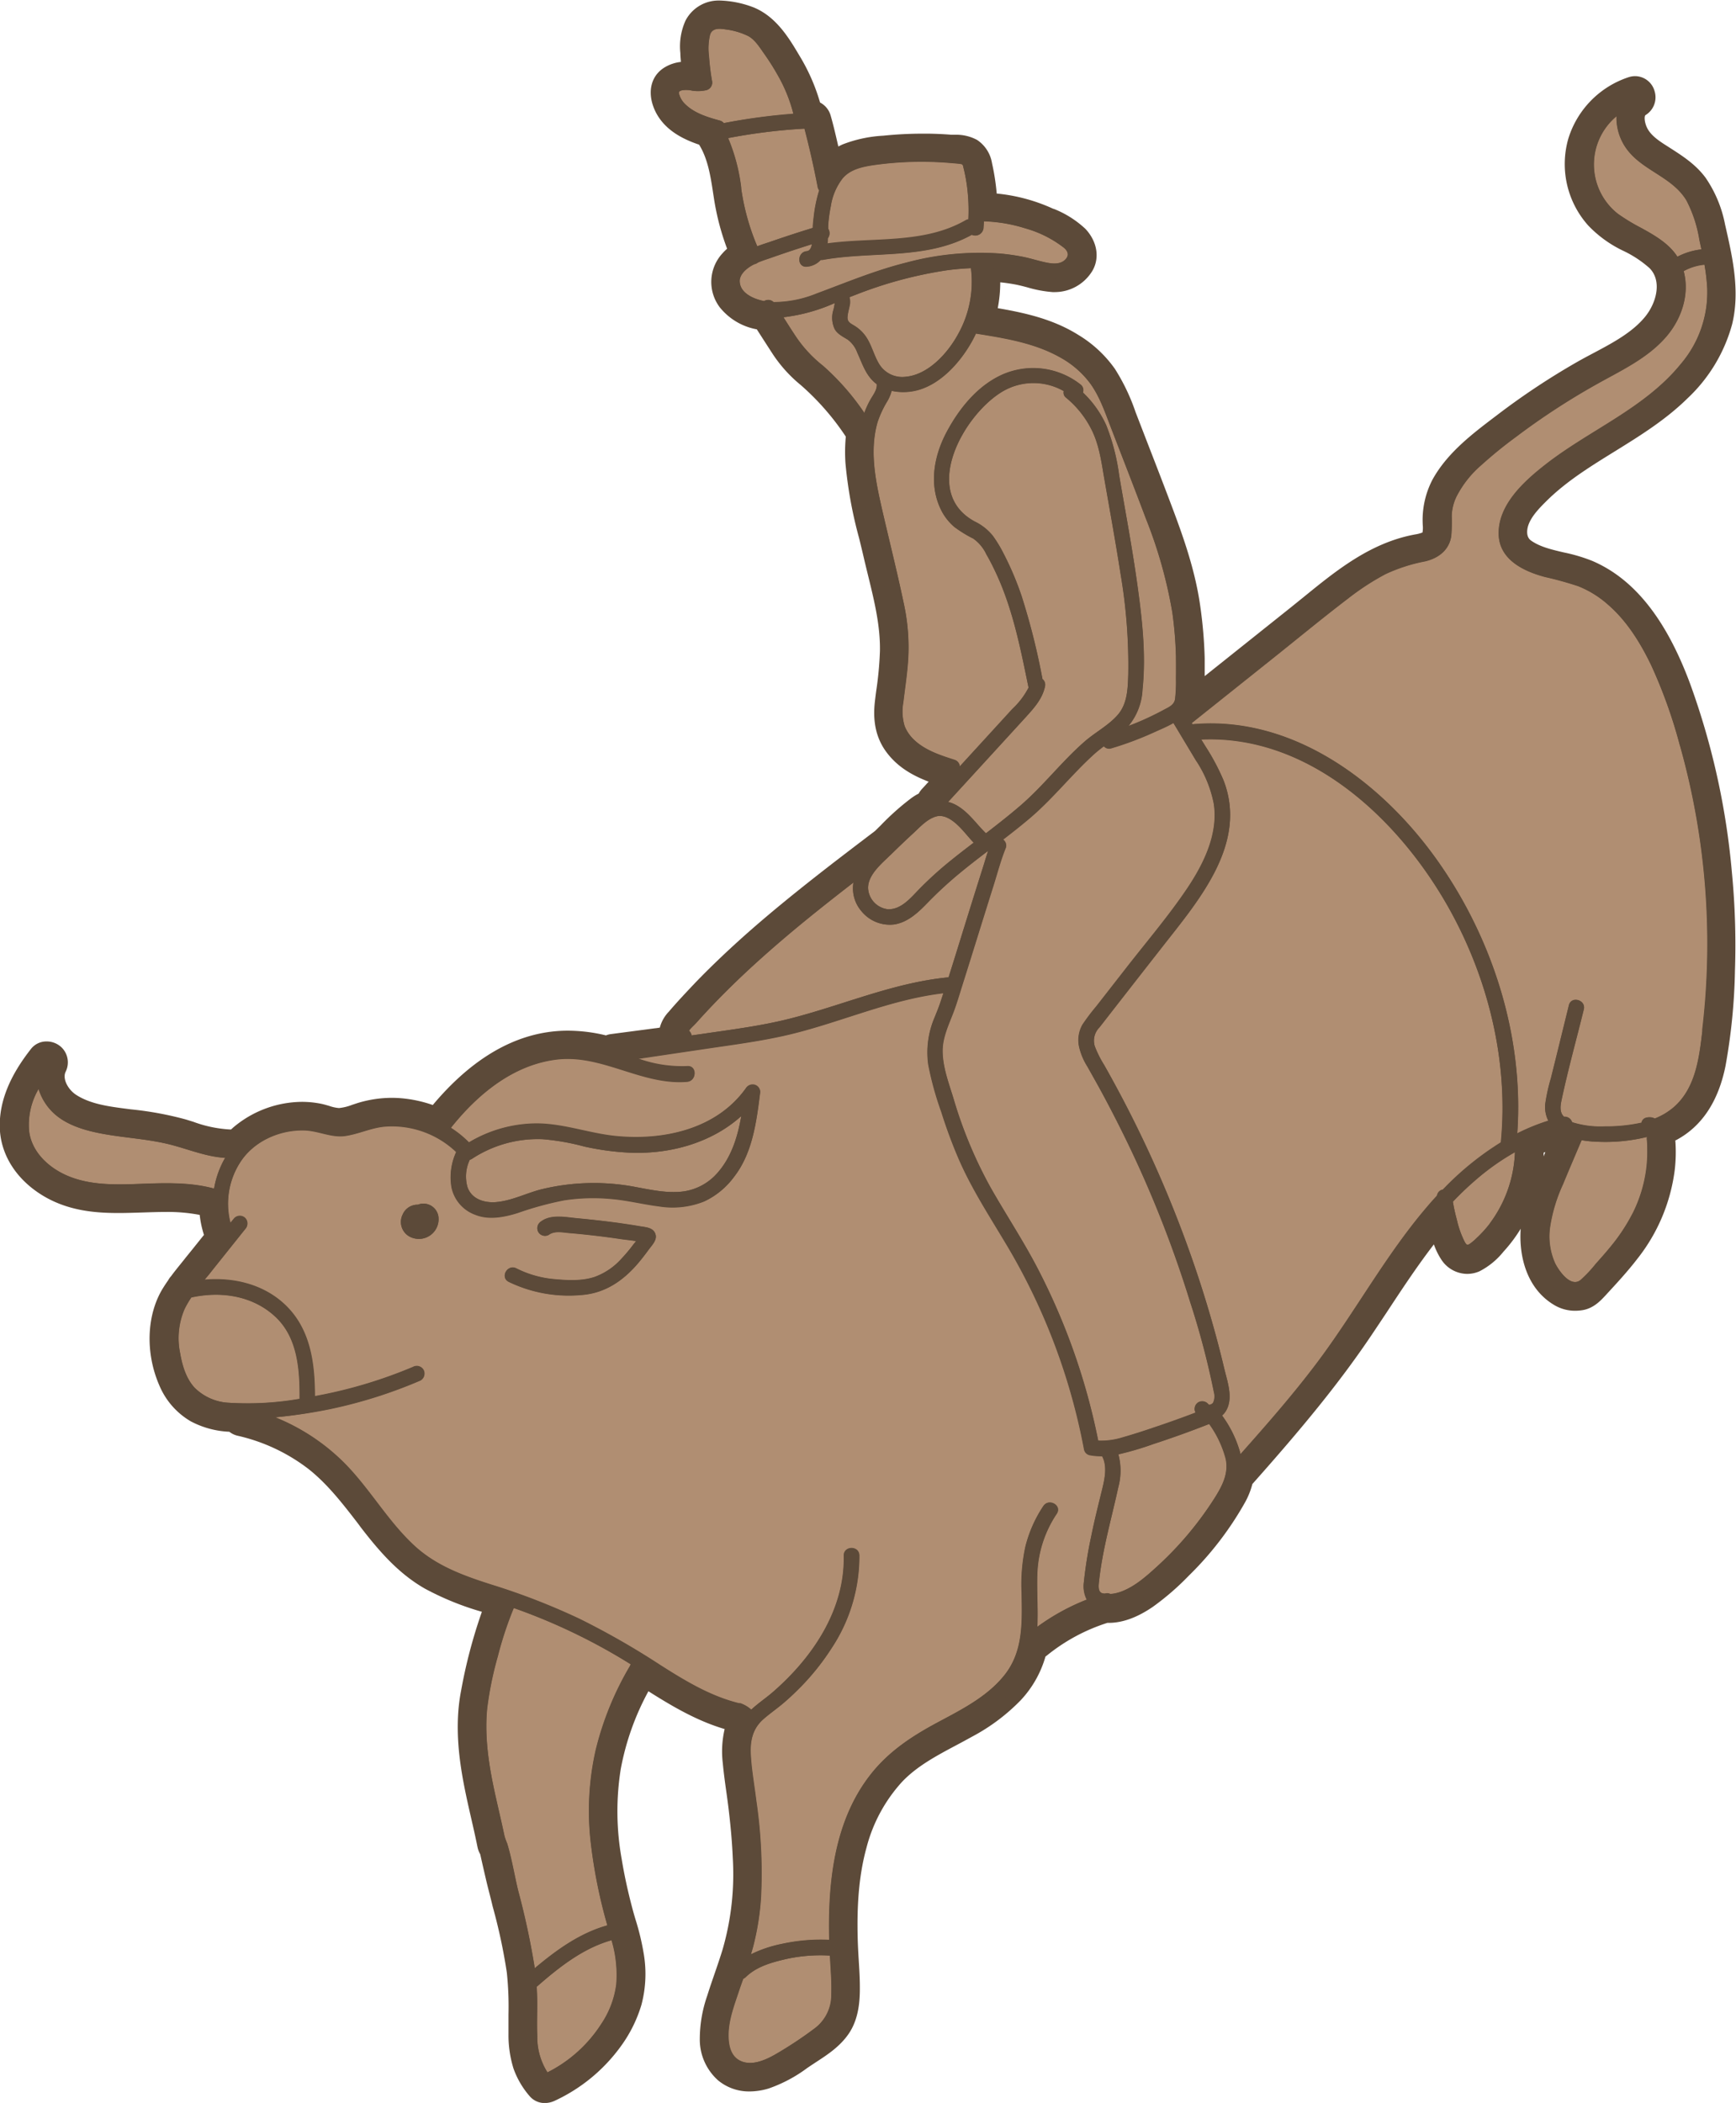 <svg id="Layer_1" data-name="Layer 1" xmlns="http://www.w3.org/2000/svg" viewBox="0 0 367.35 444.92"><defs><style>.cls-1{fill:#5c4a39;}.cls-2{fill:#b08e72;}</style></defs><title>17</title><path class="cls-1" d="M1173.41,923c-5.09-13.72-11.88-22.23-20.73-26a35.3,35.3,0,0,0-6-1.78c-2.61-.61-5.07-1.19-6.94-2.52-1.16-.83-.78-2.48-.64-3,.62-2.11,2.53-4,4.43-5.86,4.1-3.91,8.88-6.87,13.94-10,5.29-3.28,10.76-6.66,15.41-11.24a33.59,33.59,0,0,0,9.43-15.69c1.73-7.12,0-14.45-1.47-20.92l-.05-.23a26.21,26.21,0,0,0-4.11-9.82c-2.11-2.85-4.91-4.63-7.61-6.36l-.64-.41c-2-1.26-3.64-2.45-4.31-4.21-.41-1.08-.41-2.11-.14-2.27a4.41,4.41,0,0,0,1.93-5,4.31,4.31,0,0,0-4.13-3.24,4.44,4.44,0,0,0-1.37.22,19.83,19.83,0,0,0-12.77,13,19.49,19.49,0,0,0,4.21,18.38,25.15,25.15,0,0,0,7.51,5.4,23.48,23.48,0,0,1,5.44,3.6c2.7,2.68,1.53,7.32-.94,10.34-2.7,3.29-6.85,5.5-10.86,7.63-1.15.61-2.34,1.24-3.48,1.89a153,153,0,0,0-17.06,11.33l-.61.46c-4.65,3.54-9.93,7.56-13,13.2a18.48,18.48,0,0,0-2,9.73,5.5,5.5,0,0,1-.07,1.37,7.38,7.38,0,0,1-1.62.42l-.56.11c-9.12,1.87-16.13,7.57-22.92,13.09l-2.7,2.18-18.29,14.59c0-1.21,0-2.47,0-3.81a94.32,94.32,0,0,0-.92-10.87c-1-7.26-3.37-14.13-5.75-20.48-1.74-4.64-3.55-9.32-5.31-13.85l-2.32-6-.33-.86a42.72,42.72,0,0,0-4.37-9.14,25.71,25.71,0,0,0-7.7-7.16c-5.15-3.23-10.83-4.61-17.09-5.68a28.89,28.89,0,0,0,.53-5.47c1.07.11,2.12.26,3.14.45.84.16,1.7.38,2.6.62a25.71,25.71,0,0,0,5.35,1h.47a9.3,9.3,0,0,0,7.61-4c2-2.8,1.49-6.57-1.14-9.37a21.09,21.09,0,0,0-6.71-4.24l-.07,0a37.09,37.09,0,0,0-12-3.24q-.07-.83-.17-1.64a48,48,0,0,0-.82-4.77,7.3,7.3,0,0,0-3.17-4.94,9.3,9.3,0,0,0-4.66-1.09l-.76,0c-1.47-.12-3-.2-4.81-.23h-1.47a81.18,81.18,0,0,0-8.15.43,27.82,27.82,0,0,0-8.59,1.84q-.47.21-.91.45c-.51-2.19-1-4.38-1.62-6.52a4.47,4.47,0,0,0-2.25-2.79,40.78,40.78,0,0,0-4.33-9.86c-2.2-3.71-4.93-8.34-9.82-10.3a21.6,21.6,0,0,0-7.07-1.42h-.26a7.87,7.87,0,0,0-7,4.27,13.29,13.29,0,0,0-1.08,6.87c0,.61.07,1.23.12,1.85a8.38,8.38,0,0,0-3.42,1.14c-3.15,1.89-3.87,5.78-1.8,9.7,2,3.7,5.7,5.53,9.07,6.67,1.85,3,2.42,6.64,3,10.49l.13.83a53.17,53.17,0,0,0,2.79,10.69,11.36,11.36,0,0,0-1,1,8.92,8.92,0,0,0-.58,11.36,13,13,0,0,0,7.87,4.7l.05.08q1.62,2.53,3.26,5.06a29.34,29.34,0,0,0,6,6.66,54,54,0,0,1,9.52,10.9,34.5,34.5,0,0,0-.07,5.67,91.33,91.33,0,0,0,2.88,15.8c.32,1.31.64,2.61.94,3.91s.6,2.52.91,3.79c1.36,5.55,2.65,10.79,2.56,16.17a73.64,73.64,0,0,1-.79,8.48c-.08.57-.15,1.15-.22,1.73-.37,2.9-.53,7.22,2.32,11.11,2.31,3.16,5.48,5,9,6.34l-1.43,1.56a4.57,4.57,0,0,0-.67.95,11.68,11.68,0,0,0-1.61,1,54.19,54.19,0,0,0-6.39,5.69l-1.25,1.23c-8.56,6.5-17.41,13.23-25.9,20.62-4.35,3.8-8.43,7.65-12.1,11.45-1.89,2-3.79,4-5.65,6.18a7.7,7.7,0,0,0-1.89,3.36L945,997.13a3.94,3.94,0,0,0-1,.27,34.53,34.53,0,0,0-8.1-1,28.9,28.9,0,0,0-4.34.33c-8.61,1.31-16.74,6.49-24.21,15.4a27.29,27.29,0,0,0-6.75-1.44c-.63-.05-1.28-.08-1.92-.08a24.91,24.91,0,0,0-7.33,1.13l-1.06.35a10.73,10.73,0,0,1-2.75.68h-.07a8.18,8.18,0,0,1-2-.44c-.58-.17-1.18-.35-1.83-.48a20.65,20.65,0,0,0-4-.39,22.75,22.75,0,0,0-13.8,4.84q-.6.46-1.17,1h-.32a26.49,26.49,0,0,1-7.67-1.62l-1.58-.49a70.61,70.61,0,0,0-11.6-2.14l-1.63-.21c-3.68-.48-7.21-1.06-10-2.87-1.63-1.06-2.94-3.32-2.22-4.86a4.44,4.44,0,0,0-.81-5.13,4.55,4.55,0,0,0-3.2-1.3,4.13,4.13,0,0,0-3.28,1.54c-4.56,5.78-6.73,11.18-6.64,16.52.1,5.73,3.36,11,8.94,14.45,5.41,3.34,11.23,3.79,16.21,3.79,1.68,0,3.38-.06,5-.11s3.25-.11,4.85-.11a35.82,35.82,0,0,1,7.31.62,21.34,21.34,0,0,0,.9,4.23l-2.46,3.07-1.37,1.69c-1,1.29-2.13,2.61-3.15,4a4.12,4.12,0,0,0-.6.85c-.43.61-.78,1.15-1.1,1.66-3.49,5.65-3.77,13.75-.73,20.65a15.89,15.89,0,0,0,6.63,7.53,19.16,19.16,0,0,0,8.15,2.2,4.41,4.41,0,0,0,1.75.84A38.57,38.57,0,0,1,881,1089.1c4,3.15,7.15,7.2,10.45,11.48l.74,1c4.24,5.49,8.14,9.78,13.42,12.83a60.21,60.21,0,0,0,12.13,4.94,108,108,0,0,0-4.4,16.69c-1.48,7.6-.35,15.16.8,20.89.43,2.15.92,4.3,1.4,6.38.26,1.15.53,2.31.78,3.47q.26,1.19.5,2.38a5.18,5.18,0,0,0,.57,1.49h0q.58,2.61,1.19,5.21c.46,2,1,3.92,1.44,5.83a117.44,117.44,0,0,1,3,14,69.12,69.12,0,0,1,.35,8.89c0,1.38,0,2.8,0,4.22a23.62,23.62,0,0,0,1.06,7.18,18.21,18.21,0,0,0,3.42,5.85,4.13,4.13,0,0,0,3.2,1.45,5,5,0,0,0,2.07-.46,35.91,35.91,0,0,0,14.05-11.58,28.89,28.89,0,0,0,4.33-8.73,25.47,25.47,0,0,0,.47-10.92,52.51,52.51,0,0,0-1.72-7.14c-.3-1-.58-2-.84-3-.87-3.36-1.58-6.66-2.09-9.8a57,57,0,0,1-.2-19,55.52,55.52,0,0,1,5.86-16.49c5,3.16,10.22,6.25,16.13,8a20.8,20.8,0,0,0-.39,7.23c.19,2.05.47,4.1.75,6.07.18,1.28.36,2.6.51,3.88.44,3.73.72,7,.85,10.09a57.33,57.33,0,0,1-2.14,19.32c-.52,1.71-1.12,3.45-1.7,5.14-.52,1.51-1.06,3.07-1.55,4.64a28,28,0,0,0-1.59,9.21,11.57,11.57,0,0,0,3.89,8.76,10.26,10.26,0,0,0,6.67,2.33,14.12,14.12,0,0,0,4-.62,30.28,30.28,0,0,0,8.23-4.38l.73-.49,1.2-.79c2.35-1.53,5-3.27,6.84-6,2.11-3.14,2.34-7,2.31-9.93,0-1.9-.13-3.8-.24-5.64-.09-1.44-.17-2.92-.21-4.36-.22-7.82.37-14,1.86-19.38a32.81,32.81,0,0,1,7.52-13.91c3.13-3.3,7.21-5.48,11.53-7.78,1.06-.56,2.15-1.15,3.21-1.74a41.35,41.35,0,0,0,10.33-7.71,22.56,22.56,0,0,0,5.28-9.28l.32-.24a39.08,39.08,0,0,1,12.79-6.89h.29c2.93,0,6.09-1.16,9.39-3.44a55.76,55.76,0,0,0,7.5-6.5,68.71,68.71,0,0,0,12-15.66,16.41,16.41,0,0,0,1.49-3.77c10.16-11.44,18.42-21.31,25.69-32.22q1.34-2,2.67-4c3.19-4.85,6.47-9.83,10.05-14.48a14.8,14.8,0,0,0,1.59,3.24,6.6,6.6,0,0,0,5.44,3,6.53,6.53,0,0,0,2.62-.55,15.65,15.65,0,0,0,5.08-4.16l.12-.13a31.21,31.21,0,0,0,3.52-4.71c-.41,5.68,1.21,12.69,7.15,16.17a8.59,8.59,0,0,0,4.4,1.18h0a9.85,9.85,0,0,0,1.48-.12c2.35-.36,3.88-2,5-3.22l.23-.25c2-2.17,4.37-4.72,6.47-7.46a37.92,37.92,0,0,0,7.87-18.77,32.91,32.91,0,0,0,.12-6.24l.09,0c5.46-2.87,9-8.16,10.53-15.73a125.58,125.58,0,0,0,2-20.22,160.12,160.12,0,0,0-.64-20.64A156.7,156.7,0,0,0,1173.41,923Zm-31,100q0-.39,0-.78l.36-.14Z" transform="translate(-815.77 -778.34)"/><path class="cls-2" d="M980.26,794.11q-1.3-2.29-2.82-4.44c-.93-1.32-1.89-2.9-3.33-3.7a15,15,0,0,0-4.82-1.42c-1.25-.21-2.83-.34-3.29,1.15a12.35,12.35,0,0,0-.22,4.48,49.75,49.75,0,0,0,.63,5.21,1.66,1.66,0,0,1-1.14,2,7.85,7.85,0,0,1-3.08.11,5.45,5.45,0,0,0-2.12-.07c-.74.21-.79.38-.51,1.12a4.71,4.71,0,0,0,.86,1.48c2,2.18,4.91,3.06,7.65,3.81a1.56,1.56,0,0,1,.85.55,126.79,126.79,0,0,1,14.73-2A32.39,32.39,0,0,0,980.26,794.11Z" transform="translate(-815.77 -778.34)"/><path class="cls-2" d="M1175.79,831.1q-.22-1-.44-2.06a27.36,27.36,0,0,0-2.72-8.28c-3-5-9.22-6.27-12.61-10.84a11.18,11.18,0,0,1-2.2-7,13.27,13.27,0,0,0,.31,20.67,41,41,0,0,0,4.83,2.93c2.84,1.55,6,3.33,7.74,6.13A14.6,14.6,0,0,1,1175.79,831.1Z" transform="translate(-815.77 -778.34)"/><path class="cls-2" d="M1060.14,933.14a69.85,69.85,0,0,1-9.24,3.48,1.45,1.45,0,0,1-1.58-.43c-.76.57-1.51,1.16-2.21,1.8-4.7,4.3-8.64,9.34-13.52,13.47-1.82,1.54-3.7,3-5.59,4.47a1.54,1.54,0,0,1,.58,1.72c-1.07,2.62-1.79,5.42-2.64,8.11-2.19,7-4.35,14-6.55,20.93-.61,1.92-1.17,3.88-1.89,5.77-1,2.63-2.31,5.3-2.3,8.17,0,3.41,1.3,6.8,2.28,10a92.7,92.7,0,0,0,7.87,18.91c3.31,5.83,7,11.43,10.1,17.39a137.26,137.26,0,0,1,12.68,36.19,15.22,15.22,0,0,0,5.28-.72c2.12-.6,4.23-1.28,6.33-2q4.53-1.51,9-3.21a1.65,1.65,0,0,1,.61-2.19,1.67,1.67,0,0,1,2.23.59c-.11-.15,0,0,.29-.1a1.17,1.17,0,0,0,.58-.38,3.23,3.23,0,0,0,.17-2.25,169.36,169.36,0,0,0-5-19q-2.92-9.45-6.6-18.65t-8.09-18q-2.21-4.43-4.58-8.77c-.82-1.5-1.67-3-2.5-4.47a13.5,13.5,0,0,1-1.75-4.16,6.63,6.63,0,0,1,.71-4.7,43.55,43.55,0,0,1,2.88-3.82l6.61-8.47c4.25-5.44,8.79-10.77,12.65-16.5,3.47-5.16,6.66-11.56,5.64-18a25.23,25.23,0,0,0-3.69-9q-2.43-4.06-4.88-8.11C1062.77,932,1061.37,932.58,1060.14,933.14Z" transform="translate(-815.77 -778.34)"/><path class="cls-2" d="M1020.7,824.77a39.79,39.79,0,0,0-.27-6.84,34.49,34.49,0,0,0-.75-4c-.12-.46-.09-.79-.55-.87-.62-.1-1.26-.14-1.88-.19a72.24,72.24,0,0,0-16.7.43c-2.34.36-4.82.89-6.44,2.76a12.76,12.76,0,0,0-2.53,5.93,30.77,30.77,0,0,0-.55,4.09c0,.22,0,.44,0,.67a1.76,1.76,0,0,1-.06,2c0,.39,0,.78-.09,1.17,9.75-1.33,20.42.19,29.22-4.88A1.68,1.68,0,0,1,1020.7,824.77Z" transform="translate(-815.77 -778.34)"/><path class="cls-2" d="M929.44,1209.15a13.92,13.92,0,0,0,2.16,7.65A29,29,0,0,0,943,1206.53a19.49,19.49,0,0,0,3.16-8.34,25.5,25.5,0,0,0-1-9.36c-6.09,1.72-11.13,5.77-15.86,9.86C929.56,1202.18,929.3,1205.67,929.44,1209.15Z" transform="translate(-815.77 -778.34)"/><path class="cls-2" d="M925,1118.74l-.5-.17a75.14,75.14,0,0,0-3.36,10.16,73.54,73.54,0,0,0-2.27,11.1c-.64,6.61.53,13.09,2,19.52.38,1.7.78,3.41,1.16,5.11.18.8.35,1.6.52,2.4a14.84,14.84,0,0,0,.56,1.53c1,3.25,1.52,6.67,2.33,10a161.21,161.21,0,0,1,3.51,16.4c4.6-3.86,9.55-7.45,15.37-9.07a108.53,108.53,0,0,1-3.48-17.22,58.62,58.62,0,0,1,1-19.83,65.17,65.17,0,0,1,7.3-17.89,1.82,1.82,0,0,1,.19-.26l-.16-.1A125.27,125.27,0,0,0,925,1118.74Z" transform="translate(-815.77 -778.34)"/><path class="cls-2" d="M874.06,1056.94c-4.79-4.53-11.58-5.5-17.83-4.13a19.33,19.33,0,0,0-1.43,2.45,15.62,15.62,0,0,0-.94,9.34c.45,2.59,1.25,5.38,3.1,7.35a11.05,11.05,0,0,0,7.47,3.19,64.8,64.8,0,0,0,14.73-.86C879.19,1068.19,878.77,1061.4,874.06,1056.94Z" transform="translate(-815.77 -778.34)"/><path class="cls-2" d="M852.33,1020.65c-4.73-1.28-9.63-1.5-14.44-2.35-4.09-.72-8.71-2-11.55-5.24a11.7,11.7,0,0,1-2.42-4.32,15,15,0,0,0-2,9c.58,4.35,4.06,7.58,7.9,9.28,4.82,2.13,10.33,2,15.48,1.81s10.63-.39,15.77,1a19.51,19.51,0,0,1,2.33-6.51C859.61,1023.1,856,1021.64,852.33,1020.65Z" transform="translate(-815.77 -778.34)"/><path class="cls-2" d="M982,1192.84c-3,.69-6.21,1.59-8.46,3.8a1.69,1.69,0,0,1-.54.36c-.33,1-.66,1.9-1,2.86-.92,2.75-2,5.65-2.11,8.58-.08,2.15.25,4.77,2.4,5.87,2.47,1.26,5.49-.14,7.67-1.4a84,84,0,0,0,8.19-5.43,8.77,8.77,0,0,0,3.51-7.12c.11-2.75-.15-5.52-.3-8.27A33.57,33.57,0,0,0,982,1192.84Z" transform="translate(-815.77 -778.34)"/><path class="cls-2" d="M1046.67,1103.37c.67-3.33,1.5-6.61,2.31-9.91.56-2.3,1.12-4.86,0-7a13.66,13.66,0,0,1-2.68-.23,1.59,1.59,0,0,1-1.14-1.14,131.87,131.87,0,0,0-16.84-44.09c-3.47-5.8-7.16-11.5-9.82-17.73-1.36-3.18-2.54-6.42-3.58-9.72a67,67,0,0,1-2.75-10,18.77,18.77,0,0,1,1.35-9.92c.41-1,.85-2.07,1.2-3.13l.66-2c-11.08,1.3-21.38,6-32.16,8.64-6,1.46-12.14,2.23-18.24,3.14l-14.17,2.1a27.32,27.32,0,0,0,10.34,1.59c2.1-.17,2.08,3.1,0,3.27-9.58.78-18-5.88-27.59-4.71-9.26,1.13-16.79,7.41-22.42,14.49a21.84,21.84,0,0,1,3.82,3.08,28.09,28.09,0,0,1,14.16-4c5.74,0,11.14,2.07,16.81,2.65,10.11,1,21.39-1.38,27.63-10.1a1.68,1.68,0,0,1,1.84-.75,1.62,1.62,0,0,1,1.2,1.57c-.77,6.13-1.57,12.78-5.47,17.83a16.54,16.54,0,0,1-6.33,5.24,18,18,0,0,1-9.58,1.06c-3.34-.42-6.62-1.26-10-1.56a40.63,40.63,0,0,0-10.12.28,70.33,70.33,0,0,0-9.77,2.67c-2.81.88-6.09,1.54-8.94.4a7.87,7.87,0,0,1-5.1-5.86,12.68,12.68,0,0,1,1-7.43l-.26-.25a19.71,19.71,0,0,0-14.61-5.15c-3,.21-5.65,1.57-8.59,2s-5.77-1.13-8.77-1.18c-5.19-.1-10.6,2.3-13.47,6.75a16.23,16.23,0,0,0-2.09,12.84l.82-1a1.64,1.64,0,0,1,2.31,0,1.67,1.67,0,0,1,0,2.31l-7.19,9c-.46.58-.94,1.15-1.41,1.73,6.25-.54,12.69,1,17.28,5.55,5.16,5.08,6,12.19,6.06,19.09l1.47-.28a99,99,0,0,0,19.27-5.9,1.67,1.67,0,0,1,2.23.59,1.64,1.64,0,0,1-.59,2.23,101.14,101.14,0,0,1-18.87,6A106.83,106.83,0,0,1,874,1078.2a43.53,43.53,0,0,1,14.46,9.46c5.51,5.48,9.32,12.45,15.05,17.72,4.66,4.29,10.44,6.35,16.38,8.24a142.43,142.43,0,0,1,18.56,7.22,164.89,164.89,0,0,1,17.07,9.77c5.24,3.33,10.6,6.59,16.69,8.08a.92.92,0,0,1,.28,0,6.85,6.85,0,0,1,2.27,1.35c1.39-1.31,3-2.39,4.46-3.63,8.45-7.27,15.4-17.4,15.14-29,0-2.11,3.22-2.1,3.27,0a35.18,35.18,0,0,1-5.85,19.59,51.15,51.15,0,0,1-6.47,8.14c-1.21,1.23-2.46,2.42-3.78,3.54s-2.81,2.15-4.14,3.31c-2.33,2-2.9,4.62-2.73,7.63.18,3.23.77,6.44,1.16,9.65a104.91,104.91,0,0,1,1,20.56,55.81,55.81,0,0,1-1.6,10.12c-.16.62-.34,1.24-.53,1.85a26.4,26.4,0,0,1,6.46-2.19,38.56,38.56,0,0,1,10.13-.87c-.3-12,1-25,8.58-34.78,3.84-5,8.81-8.26,14.29-11.2,5.07-2.72,10.49-5.42,14.17-10,4.09-5.09,3.77-11.36,3.67-17.53a37.64,37.64,0,0,1,.79-9.66,27.22,27.22,0,0,1,3.8-8.62c1.17-1.74,4-.11,2.82,1.65a24.3,24.3,0,0,0-4.11,12.72c-.14,3.73.18,7.47,0,11.19a46.26,46.26,0,0,1,10.5-5.77,6.09,6.09,0,0,1-.68-3.51A90.79,90.79,0,0,1,1046.67,1103.37ZM902.16,1039.8a3.53,3.53,0,0,1-1.2-4.47,3.42,3.42,0,0,1,3.23-2.11,3.38,3.38,0,0,1,.53-.16,3.21,3.21,0,0,1,3.81,2.57A4.17,4.17,0,0,1,902.16,1039.8Zm50.9,2.87c-.68.93-1.38,1.85-2.12,2.73-3.18,3.79-7.07,6.52-12.12,6.89a29.14,29.14,0,0,1-15.42-2.79c-1.87-1-.22-3.78,1.65-2.82a22,22,0,0,0,7.93,2.27c2.78.26,5.86.44,8.55-.44a14,14,0,0,0,5.76-3.9,33.21,33.21,0,0,0,2.34-2.77c.23-.31.49-.62.75-.95-1.11-.18-2.25-.28-3.31-.44-1.81-.27-3.62-.51-5.43-.72s-3.64-.4-5.47-.55c-1.38-.12-3.06-.51-4.26.38a1.64,1.64,0,0,1-2.23-.59,1.67,1.67,0,0,1,.59-2.23c2.12-1.57,5.17-.9,7.59-.67q4.43.42,8.83,1c1.53.22,3.07.45,4.59.71,1.23.21,2.81.27,3.21,1.72C954.82,1040.71,953.69,1041.82,953.06,1042.67Z" transform="translate(-815.77 -778.34)"/><path class="cls-2" d="M1071.63,1079.63q-5.85,2.3-11.82,4.25a63.71,63.71,0,0,1-7.41,2.18,13.27,13.27,0,0,1,0,6.93c-1.42,6.56-3.31,13-4.06,19.72-.09.84-.41,2.53.75,2.77l.33.05.14,0a1.51,1.51,0,0,1,1.15.09,8.45,8.45,0,0,0,2.4-.55c2.84-1.09,5.23-3.2,7.44-5.23a71.52,71.52,0,0,0,12.18-14.46c1.64-2.59,3.1-5.32,2.36-8.48A22.4,22.4,0,0,0,1071.63,1079.63Z" transform="translate(-815.77 -778.34)"/><path class="cls-2" d="M1122.82,971.28c-10.45-19.14-29.72-37.6-52.88-36.53l1,1.61a47.16,47.16,0,0,1,3.71,7c5.27,13.42-5.28,25.5-13,35.34q-6.61,8.47-13.23,16.95a4,4,0,0,0-1,4,22.41,22.41,0,0,0,2,4q2.43,4.31,4.71,8.71a249.62,249.62,0,0,1,15.31,36.5c2.05,6.27,3.86,12.62,5.38,19,.67,2.81,2,6.34.32,9a3.9,3.9,0,0,1-.79.92,24.24,24.24,0,0,1,3.81,7.76c0,.15.06.3.09.45,5.66-6.37,11.28-12.78,16.39-19.6,8-10.69,14.39-22.56,23.09-32.73q1-1.2,2.11-2.37a1.52,1.52,0,0,1,1.13-1.27l.09,0a62.58,62.58,0,0,1,12.28-10C1135,1003.27,1130.88,986,1122.82,971.28Z" transform="translate(-815.77 -778.34)"/><path class="cls-2" d="M920.77,1032.67c3.28-.28,6.34-1.88,9.51-2.69a46.88,46.88,0,0,1,20.21-.46c3.22.59,6.56,1.32,9.85.9a11.67,11.67,0,0,0,7.19-3.86c3-3.37,4.33-7.69,5.1-12.09-6.47,5.83-15.51,8.22-24.25,7.71a56.5,56.5,0,0,1-8.94-1.26,50,50,0,0,0-8.84-1.56,25.38,25.38,0,0,0-14.92,4.13,1.68,1.68,0,0,1-.51.23,8.2,8.2,0,0,0-.48,5.79C915.59,1032.06,918.28,1032.88,920.77,1032.67Z" transform="translate(-815.77 -778.34)"/><path class="cls-2" d="M1024.41,954.63c2.53-1.93,5-3.88,7.45-6,4.82-4.19,8.7-9.31,13.52-13.49,2.2-1.91,5-3.35,6.9-5.55,2.08-2.36,2.16-5.65,2.25-8.63a115.06,115.06,0,0,0-1.63-21.23c-1.11-7.12-2.41-14.2-3.64-21.3-.54-3.11-1.06-6.35-2.49-9.2a20.86,20.86,0,0,0-5.38-6.76,1.32,1.32,0,0,1-.51-1.41,12.91,12.91,0,0,0-12.72-.05c-8.37,4.77-17.74,21.41-6.09,27.67a11,11,0,0,1,3.79,3,27.27,27.27,0,0,1,2.36,3.92,63.21,63.21,0,0,1,3.73,8.81,145,145,0,0,1,4.42,17.57,1.57,1.57,0,0,1,.53,1.61c-.57,2.56-2.33,4.51-4,6.39l-5.8,6.34L1016.41,948a7.34,7.34,0,0,1,2.08.89C1020.9,950.37,1022.43,952.7,1024.41,954.63Z" transform="translate(-815.77 -778.34)"/><path class="cls-2" d="M964.55,997.06c6.09-.9,12.23-1.66,18.21-3.17,11.28-2.84,22.06-7.67,33.74-8.78,1.38-4.35,2.71-8.71,4.07-13.06q1.56-5,3.14-10c.39-1.22.75-2.48,1.16-3.7-2.06,1.57-4.11,3.14-6.1,4.79a83.74,83.74,0,0,0-6.81,6.3c-1.93,2-4.1,4-6.95,4.48a7.74,7.74,0,0,1-7-2.87,7.4,7.4,0,0,1-1.64-6c-5,3.88-10,7.82-14.84,11.94-3.77,3.22-7.46,6.53-11,10-1.77,1.73-3.5,3.5-5.19,5.31q-1.2,1.29-2.37,2.6c-.37.42-1,.94-1.39,1.49a1.83,1.83,0,0,1,.56,1Z" transform="translate(-815.77 -778.34)"/><path class="cls-2" d="M1001.28,859.61a7.45,7.45,0,0,1-.59-.48c-1.84-1.69-2.51-4-3.53-6.19a6,6,0,0,0-2-2.73c-1-.63-2.35-1.25-2.85-2.41a5.65,5.65,0,0,1-.3-3.55,9.34,9.34,0,0,0,.38-1.79,37.34,37.34,0,0,1-10.86,3c.93,1.46,1.87,2.92,2.83,4.37a27.09,27.09,0,0,0,5.53,5.88,52.5,52.5,0,0,1,8.77,10,18.33,18.33,0,0,1,1.36-2.95C1000.57,861.82,1001.42,860.73,1001.28,859.61Z" transform="translate(-815.77 -778.34)"/><path class="cls-2" d="M1007.53,833.89a59.64,59.64,0,0,1,19.71-1.93,46,46,0,0,1,5.12.73c1.59.33,3.14.84,4.73,1.17,1.34.28,3,.48,4.1-.62.84-.88.59-1.74-.3-2.5a23.78,23.78,0,0,0-8.17-4.11,32.27,32.27,0,0,0-8.77-1.49c0,.48-.05,1-.09,1.43a1.76,1.76,0,0,1-2.48,1.42c-9.71,5.38-21.05,3.4-31.58,5.32a1.84,1.84,0,0,1-.39,0,4.41,4.41,0,0,1-2.94,1.43c-2.1.18-2.08-3.08,0-3.27.66-.06,1-.77,1.09-1.49q-4.17,1.31-8.3,2.75c-1,.36-2.11.69-3.14,1.13a1.84,1.84,0,0,1-.77.36c-.27.13-.53.28-.78.43-1,.65-2.32,1.76-2.3,3.13,0,2.5,2.85,3.79,5.19,4.25a1.64,1.64,0,0,1,2,.21,24.1,24.1,0,0,0,9.08-1.81C994.81,838.11,1001,835.51,1007.53,833.89Z" transform="translate(-815.77 -778.34)"/><path class="cls-2" d="M979.19,829.35q4.25-1.47,8.56-2.79c0-.73.09-1.45.18-2.18a30.16,30.16,0,0,1,1.17-5.77,1.54,1.54,0,0,1-.32-.71q-1.19-6.22-2.79-12.34a121.21,121.21,0,0,0-16.17,2,38.78,38.78,0,0,1,2.78,10.6A48.54,48.54,0,0,0,976,830.45C977,830.05,978.14,829.71,979.19,829.35Z" transform="translate(-815.77 -778.34)"/><path class="cls-2" d="M995.12,845.49c0,1,.63,1.24,1.45,1.75a8,8,0,0,1,2.45,2.31c1.21,1.78,1.67,3.92,2.77,5.75a5.71,5.71,0,0,0,5.56,2.75c4.85-.39,9-5,11.16-9a22.67,22.67,0,0,0,2.75-13.84c0-.05,0-.1,0-.15-1.68.06-3.36.21-5,.43a88.2,88.2,0,0,0-19.35,5.18l-1.38.53a3.47,3.47,0,0,1,.14,1.34C995.52,843.54,995.16,844.52,995.12,845.49Z" transform="translate(-815.77 -778.34)"/><path class="cls-2" d="M1003.68,970.72c2.72.07,4.7-2.3,6.43-4.09a77.07,77.07,0,0,1,6.93-6.29c1.56-1.27,3.16-2.49,4.76-3.71-1.14-1.19-2.13-2.52-3.32-3.65s-2.94-2.41-4.68-1.88c-1.9.58-3.38,2.24-4.8,3.55q-2.44,2.26-4.81,4.59c-1.83,1.81-4.83,4.23-4.73,7.1A4.73,4.73,0,0,0,1003.68,970.72Z" transform="translate(-815.77 -778.34)"/><path class="cls-2" d="M1018.86,940.47l5.3-5.79,5.8-6.34a16.72,16.72,0,0,0,3.45-4.53c-1.63-8-3.25-16.27-6.67-23.77-.69-1.5-1.42-3-2.25-4.42a8.53,8.53,0,0,0-2.79-3.36,26.27,26.27,0,0,1-4-2.46,11.47,11.47,0,0,1-2.49-3c-3-5.44-1.95-11.79.87-17.08,2.67-5,6.57-9.85,11.88-12.19a16.19,16.19,0,0,1,16.55,2.22,1.49,1.49,0,0,1,.4,1.61,22.06,22.06,0,0,1,4.93,6.92,44.6,44.6,0,0,1,2.74,10.63c1.4,8.07,2.93,16.13,4,24.25.94,6.9,1.67,14.08.94,21a13.05,13.05,0,0,1-3,7.77c1.2-.45,2.39-.94,3.56-1.47s2.61-1.23,3.88-1.92c1-.56,2.25-1,2.45-2.31a31.12,31.12,0,0,0,.19-4.32c0-1.57,0-3.15,0-4.72a82,82,0,0,0-.76-9.25,97.3,97.3,0,0,0-5.6-19.89c-2.49-6.63-5.08-13.22-7.62-19.83-1.14-3-2.21-6-4.07-8.65a19.75,19.75,0,0,0-6.29-5.55c-5.5-3.16-11.83-4.18-18-5.14-.24.52-.5,1-.77,1.53-2.57,4.67-7.18,9.83-12.73,10.7a11.59,11.59,0,0,1-4.33-.11,8.67,8.67,0,0,1-.87,2.12,21.94,21.94,0,0,0-2.1,4.47c-1.71,5.86-.51,12.09.81,17.9,1.55,6.82,3.28,13.61,4.72,20.46a43.51,43.51,0,0,1,1,10.4c-.12,3.54-.68,7-1.08,10.51a10.69,10.69,0,0,0,.28,5.1,8.22,8.22,0,0,0,2.24,3.11c2.34,2.09,5.38,3.06,8.31,4A1.57,1.57,0,0,1,1018.86,940.47Z" transform="translate(-815.77 -778.34)"/><path class="cls-2" d="M1123.21,1032.6a36,36,0,0,0,.83,3.78,20.16,20.16,0,0,0,1.64,4.66c.32.55.5.89,1.09.49a11.38,11.38,0,0,0,1.53-1.3,24.61,24.61,0,0,0,2.72-3,26.8,26.8,0,0,0,5.32-15.1,51.31,51.31,0,0,0-8.65,6.18C1126.13,1029.65,1124.64,1031.1,1123.21,1032.6Z" transform="translate(-815.77 -778.34)"/><path class="cls-2" d="M1164.24,1018.88a36.93,36.93,0,0,1-10.83,1,22.33,22.33,0,0,1-3-.32c-1.32,3.12-2.66,6.23-3.95,9.36a33.48,33.48,0,0,0-2.72,9,13.91,13.91,0,0,0,1.06,7.67c.78,1.54,3.26,5.2,5.38,3.58a27.28,27.28,0,0,0,3.2-3.39c1-1.13,2.05-2.28,3-3.46a39.34,39.34,0,0,0,5-7.57,29.16,29.16,0,0,0,2.67-8.64,28.07,28.07,0,0,0,.28-4.49c0-.76,0-1.52-.11-2.28Z" transform="translate(-815.77 -778.34)"/><path class="cls-2" d="M1171.25,936.06a104.26,104.26,0,0,0-6.09-17c-2.28-4.72-5.12-9.31-9.11-12.77a21.36,21.36,0,0,0-6.31-3.91,71.6,71.6,0,0,0-7-1.94c-4.58-1.22-9.78-3.69-9.83-9.2-.05-6.12,5.38-11,9.83-14.52,9.38-7.34,21.1-11.93,28.74-21.36a23.33,23.33,0,0,0,5.56-16.07,42.55,42.55,0,0,0-.58-4.93,11.28,11.28,0,0,0-4.41,1.36c1.3,4.8-.38,10-3.61,13.79-4,4.71-9.79,7.3-15.07,10.29a149.76,149.76,0,0,0-16.81,11,92.59,92.59,0,0,0-7.37,6,22,22,0,0,0-5.22,6.64,10.21,10.21,0,0,0-1,4,37.14,37.14,0,0,1-.09,4.27c-.41,3-2.7,4.74-5.52,5.41a35.44,35.44,0,0,0-8.39,2.7,53.63,53.63,0,0,0-7.86,5.11c-5.59,4.26-11,8.75-16.51,13.13l-16.65,13.28.15.26.2,0c21.29-1.85,40.09,12.46,51.8,29.06s18.18,37.27,16.74,57.51a43.2,43.2,0,0,1,6.58-2.68,6.35,6.35,0,0,1-.64-3.65,37.78,37.78,0,0,1,1.18-5.32l1.24-5,2.57-10.46c.5-2,3.65-1.18,3.15.87-1.57,6.39-3.35,12.76-4.71,19.19-.23,1.08-.44,2.47.39,3.38l.15.15a1.62,1.62,0,0,1,1.69,1.13l.34.13a20.09,20.09,0,0,0,6.62.79,34.8,34.8,0,0,0,7.73-.79,1.34,1.34,0,0,1,1.15-1.09,2.39,2.39,0,0,1,1.67.21,14,14,0,0,0,4.07-2.45c4.59-4,5.34-10.43,6-16.16a154.64,154.64,0,0,0-4.72-60.3Z" transform="translate(-815.77 -778.34)"/><path class="cls-1" d="M951.28,1037.83c-1.53-.26-3.06-.49-4.59-.71q-4.4-.63-8.83-1c-2.42-.23-5.47-.89-7.59.67a1.67,1.67,0,0,0-.59,2.23,1.64,1.64,0,0,0,2.23.59c1.2-.88,2.87-.5,4.26-.38,1.83.15,3.65.34,5.47.55s3.62.45,5.43.72c1.06.16,2.2.25,3.31.44-.26.32-.52.64-.75.95a33.21,33.21,0,0,1-2.34,2.77,14,14,0,0,1-5.76,3.9c-2.69.88-5.78.7-8.55.44a22,22,0,0,1-7.93-2.27c-1.87-1-3.52,1.86-1.65,2.82a29.14,29.14,0,0,0,15.42,2.79c5.05-.37,8.94-3.1,12.12-6.89.74-.88,1.44-1.81,2.12-2.73s1.75-2,1.44-3.12C954.1,1038.1,952.51,1038,951.28,1037.83Z" transform="translate(-815.77 -778.34)"/><path class="cls-1" d="M904.72,1033.06a3.38,3.38,0,0,0-.53.16,3.42,3.42,0,0,0-3.23,2.11,3.53,3.53,0,0,0,1.2,4.47,4.17,4.17,0,0,0,6.36-4.17A3.21,3.21,0,0,0,904.72,1033.06Z" transform="translate(-815.77 -778.34)"/><path class="cls-1" d="M1170.79,924c-3.6-9.7-9.23-20.15-19.21-24.43-4.3-1.84-9.54-1.83-13.41-4.59a5.31,5.31,0,0,1-1.7-6c.83-2.83,3.11-5.12,5.18-7.1,8.8-8.37,20.63-12.66,29.33-21.21a30.76,30.76,0,0,0,8.67-14.36c1.6-6.55,0-13.44-1.53-19.86a23.36,23.36,0,0,0-3.63-8.78c-2-2.64-4.79-4.33-7.51-6.09-2.23-1.44-4.43-3-5.41-5.57-.71-1.87-.93-4.47,1-5.66,1.55-.94.55-3.57-1.26-3a17,17,0,0,0-11,11.13,16.81,16.81,0,0,0,3.65,15.71c3.5,4,9.08,5.16,12.81,8.85,4,3.92,2.45,10.21-.74,14.1-3.88,4.74-9.92,7.22-15.11,10.18a149.75,149.75,0,0,0-16.75,11.12c-4.73,3.61-9.93,7.43-12.83,12.77a16,16,0,0,0-1.71,8.33c0,1.26,0,2.53-.93,3.45s-2.43,1-3.56,1.25c-9.61,2-17,8.77-24.44,14.72l-23.21,18.52a15.84,15.84,0,0,0,.35-4.27c.06-1.86.05-3.72,0-5.58a91.12,91.12,0,0,0-.89-10.55,95.39,95.39,0,0,0-5.6-19.89c-2.48-6.63-5.08-13.22-7.62-19.83a44.85,44.85,0,0,0-4.4-9.43,23,23,0,0,0-6.87-6.37c-5.71-3.58-12.5-4.75-19.06-5.77a26.42,26.42,0,0,0,1-10.73,42.69,42.69,0,0,1,6.61.7c2.54.48,5,1.45,7.58,1.58a6.44,6.44,0,0,0,5.64-2.81c1.34-1.92.58-4.3-.88-5.86s-3.91-2.72-5.92-3.65a34.74,34.74,0,0,0-13.53-3.14q-.05-2-.29-3.94a45.16,45.16,0,0,0-.78-4.49,4.58,4.58,0,0,0-1.94-3.19c-1.12-.71-2.89-.6-4.16-.71-1.54-.13-3.09-.19-4.64-.22a76.46,76.46,0,0,0-9.28.4,25.33,25.33,0,0,0-7.74,1.61,10.13,10.13,0,0,0-3.8,2.94q-1.13-5.46-2.57-10.85a1.64,1.64,0,0,0-1.58-1.2h-.28a36.79,36.79,0,0,0-4.43-10.76c-2.11-3.56-4.47-7.53-8.46-9.13a18.79,18.79,0,0,0-6.12-1.22,5.07,5.07,0,0,0-4.71,2.76,10.79,10.79,0,0,0-.77,5.46c.08,1.67.25,3.33.49,5-.73-.06-1.47-.21-2.2-.24a5.48,5.48,0,0,0-3,.78c-2.24,1.34-1.8,4-.77,6,1.68,3.16,5.31,4.69,8.66,5.71a1.45,1.45,0,0,0,.21.64c2.37,3.76,3,8.21,3.65,12.52A48.1,48.1,0,0,0,973,831.82a9.54,9.54,0,0,0-2.31,1.87,6.1,6.1,0,0,0-.45,7.83,11,11,0,0,0,7.34,3.85c1.32,2,2.63,4.1,4,6.14a26.75,26.75,0,0,0,5.43,6,59,59,0,0,1,10.46,12.07,1.86,1.86,0,0,0,.18.22,30.26,30.26,0,0,0-.19,6.25c.41,6.51,2.29,12.93,3.75,19.26,1.57,6.79,3.66,13.6,3.55,20.63a95,95,0,0,1-1,10.52c-.41,3.26-.19,6.39,1.8,9.11,2.72,3.73,7.15,5.3,11.37,6.67l.28.07-4.3,4.7a1.58,1.58,0,0,0-.44,1.13,8.62,8.62,0,0,0-2.26,1.17,67.55,67.55,0,0,0-7.38,6.71l-.07.07c-8.78,6.67-17.57,13.36-25.88,20.61-4.13,3.6-8.12,7.35-11.93,11.29q-2.86,3-5.54,6.06a4,4,0,0,0-1.32,3.45,1.8,1.8,0,0,0,.15.48L945.4,999.9a1.28,1.28,0,0,0-.83.52,30,30,0,0,0-12.56-1c-9.87,1.51-17.76,8.4-23.76,16a24.32,24.32,0,0,0-7.86-2,21.71,21.71,0,0,0-8.19.93,18,18,0,0,1-4.52,1.14c-1.54.06-3.08-.67-4.57-1a19.42,19.42,0,0,0-15.53,3.92,15.82,15.82,0,0,0-1.66,1.49c-4,.45-7.8-1-11.58-2.14a79.67,79.67,0,0,0-12.78-2.26c-3.84-.5-7.86-1.15-11.16-3.3-2.58-1.69-4.65-5.32-3.23-8.37a1.68,1.68,0,0,0-.26-2,1.63,1.63,0,0,0-2.31,0c-3.33,4.21-6.13,9.21-6,14.74.09,5.19,3.34,9.48,7.62,12.12,10.38,6.41,23.09,1.1,34.22,4.25a1.8,1.8,0,0,0,.38.07,18.5,18.5,0,0,0,1.38,7l-3.43,4.29c-1.52,1.9-3.13,3.77-4.56,5.75a1.35,1.35,0,0,0-.33.47c-.39.56-.77,1.12-1.13,1.7-3.26,5.29-3,12.48-.55,18.05a13.07,13.07,0,0,0,5.46,6.22,17.58,17.58,0,0,0,8.1,1.9,1.43,1.43,0,0,0,1.05.84,41.15,41.15,0,0,1,15.93,7.57c4.64,3.62,8.12,8.32,11.68,12.94S901.81,1109,907,1112c4.48,2.59,9.5,4,14.42,5.59a96.56,96.56,0,0,0-5.35,19c-1.28,6.58-.5,13.3.8,19.81.66,3.28,1.45,6.53,2.17,9.79q.27,1.2.51,2.41c.12.56.43.84.53,1.29q.6,2.68,1.22,5.35c1.56,6.68,3.61,13.32,4.47,20.14.57,4.46.29,8.93.4,13.4a20.78,20.78,0,0,0,.91,6.33A15.36,15.36,0,0,0,930,1220a1.66,1.66,0,0,0,2,.26,33,33,0,0,0,13-10.68,26,26,0,0,0,3.91-7.88,22.9,22.9,0,0,0,.39-9.74,92.18,92.18,0,0,0-2.49-9.81c-.86-3.32-1.59-6.67-2.15-10.05a55.36,55.36,0,0,1,7.32-39.7l.1-.19c6.09,3.88,12.21,7.86,19.3,9.61a.86.86,0,0,0,.28.25c.33.19.72.43,1.12.61-1.4,2.53-1.42,5.62-1.16,8.42.3,3.3.86,6.59,1.25,9.88s.72,6.86.87,10.3a60.4,60.4,0,0,1-2.26,20.25c-1,3.3-2.24,6.52-3.27,9.8a25.44,25.44,0,0,0-1.47,8.3,8.91,8.91,0,0,0,2.89,6.7c2.32,1.93,5.34,2,8.12,1.17,3-.91,5.62-2.79,8.2-4.52s5.49-3.36,7.28-6c1.61-2.41,1.87-5.54,1.84-8.35,0-3.32-.37-6.63-.46-10a68.79,68.79,0,0,1,2-20.2,35.5,35.5,0,0,1,8.19-15.09c4.28-4.51,10.07-7.06,15.41-10a39.17,39.17,0,0,0,9.66-7.18,19.91,19.91,0,0,0,4.94-9.34,2.05,2.05,0,0,0,.94-.44,42.14,42.14,0,0,1,14.19-7.54c3,.24,6-1.24,8.44-2.92a53.29,53.29,0,0,0,7.12-6.18,66.48,66.48,0,0,0,11.55-15,13.33,13.33,0,0,0,1.39-3.82,1.81,1.81,0,0,0,.25-.23c9.15-10.29,18-20.68,25.67-32.16,5.18-7.79,10.16-15.81,16.26-22.89q.27,1.21.62,2.41a18.74,18.74,0,0,0,2.08,5.19,3.67,3.67,0,0,0,4.63,1.44,13.83,13.83,0,0,0,4.24-3.61,29.62,29.62,0,0,0,7.57-19.83,1.65,1.65,0,0,0-.16-.73,39.88,39.88,0,0,1,6.58-2.38,10.49,10.49,0,0,0,1.2.58q-1.83,4.32-3.65,8.64a41.42,41.42,0,0,0-3,9.39c-.88,5.47.43,12.23,5.58,15.25a6,6,0,0,0,4.05.72c1.5-.23,2.63-1.57,3.6-2.61,2.19-2.34,4.35-4.71,6.3-7.26a35,35,0,0,0,7.31-17.4,30.51,30.51,0,0,0,0-6.45c0-.36-.08-.75-.14-1.14q.91-.38,1.78-.83c5.33-2.8,7.94-8.12,9.09-13.81a122.6,122.6,0,0,0,2-19.77,156.81,156.81,0,0,0-.63-20.28A154.28,154.28,0,0,0,1170.79,924ZM1163,826.53a41,41,0,0,1-4.83-2.93,13.27,13.27,0,0,1-.31-20.67,11.18,11.18,0,0,0,2.2,7c3.38,4.57,9.64,5.85,12.61,10.84a27.36,27.36,0,0,1,2.72,8.28q.22,1,.44,2.06a14.6,14.6,0,0,0-5.09,1.56C1168.93,829.86,1165.81,828.08,1163,826.53Zm-94.05,112.85a25.23,25.23,0,0,1,3.69,9c1,6.43-2.17,12.83-5.64,18-3.86,5.73-8.4,11.05-12.65,16.5l-6.61,8.47a43.55,43.55,0,0,0-2.88,3.82,6.63,6.63,0,0,0-.71,4.7,13.5,13.5,0,0,0,1.75,4.16c.83,1.49,1.68,3,2.5,4.47q2.38,4.34,4.58,8.77,4.41,8.85,8.09,18t6.6,18.65a169.36,169.36,0,0,1,5,19,3.23,3.23,0,0,1-.17,2.25,1.17,1.17,0,0,1-.58.38c-.25.08-.4,0-.29.1a1.67,1.67,0,0,0-2.23-.59,1.65,1.65,0,0,0-.61,2.19q-4.46,1.7-9,3.21c-2.1.7-4.2,1.37-6.33,2a15.22,15.22,0,0,1-5.28.72,137.26,137.26,0,0,0-12.68-36.19c-3.08-6-6.79-11.56-10.1-17.39a92.7,92.7,0,0,1-7.87-18.91c-1-3.23-2.27-6.62-2.28-10,0-2.88,1.31-5.55,2.3-8.17.72-1.89,1.28-3.84,1.89-5.77,2.21-7,4.36-14,6.55-20.93.85-2.69,1.57-5.49,2.64-8.11a1.54,1.54,0,0,0-.58-1.72c1.89-1.45,3.77-2.93,5.59-4.47,4.88-4.13,8.81-9.17,13.52-13.47.7-.64,1.45-1.23,2.21-1.8a1.45,1.45,0,0,0,1.58.43,69.85,69.85,0,0,0,9.24-3.48c1.24-.56,2.63-1.13,3.9-1.87Q1066.48,935.32,1068.92,939.38Zm-78-110.68a1.76,1.76,0,0,0,.06-2c0-.22,0-.44,0-.67a30.77,30.77,0,0,1,.55-4.09,12.76,12.76,0,0,1,2.53-5.93c1.62-1.88,4.1-2.41,6.44-2.76a72.24,72.24,0,0,1,16.7-.43c.63.05,1.26.09,1.88.19.46.08.43.41.55.87a34.49,34.49,0,0,1,.75,4,39.79,39.79,0,0,1,.27,6.84,1.68,1.68,0,0,0-.62.22c-8.81,5.06-19.47,3.54-29.22,4.88C990.9,829.48,990.92,829.09,990.94,828.7Zm-22-24.29a1.56,1.56,0,0,0-.85-.55c-2.74-.76-5.69-1.63-7.65-3.81a4.71,4.71,0,0,1-.86-1.48c-.27-.73-.22-.91.51-1.12a5.45,5.45,0,0,1,2.12.07,7.85,7.85,0,0,0,3.08-.11,1.66,1.66,0,0,0,1.14-2,49.75,49.75,0,0,1-.63-5.21,12.35,12.35,0,0,1,.22-4.48c.45-1.49,2-1.36,3.29-1.15a15,15,0,0,1,4.82,1.42c1.44.8,2.4,2.39,3.33,3.7s2,2.92,2.82,4.44a32.39,32.39,0,0,1,3.38,8.33A126.79,126.79,0,0,0,968.91,804.4Zm3.69,13.74a38.78,38.78,0,0,0-2.78-10.6,121.21,121.21,0,0,1,16.17-2q1.59,6.12,2.79,12.34a1.54,1.54,0,0,0,.32.71,30.16,30.16,0,0,0-1.17,5.77c-.09.73-.14,1.45-.18,2.18q-4.3,1.33-8.56,2.79c-1,.36-2.14.71-3.21,1.11A48.54,48.54,0,0,1,972.6,818.14Zm4.86,23.92c-2.33-.46-5.16-1.75-5.19-4.25,0-1.37,1.26-2.48,2.3-3.13.25-.16.52-.3.78-.43a1.84,1.84,0,0,0,.77-.36c1-.43,2.11-.76,3.14-1.13q4.13-1.45,8.3-2.75c-.13.71-.43,1.43-1.09,1.49-2.08.18-2.1,3.45,0,3.27a4.41,4.41,0,0,0,2.94-1.43,1.84,1.84,0,0,0,.39,0c10.53-1.92,21.87.06,31.58-5.32a1.76,1.76,0,0,0,2.48-1.42c0-.48.07-1,.09-1.43a32.27,32.27,0,0,1,8.77,1.49,23.78,23.78,0,0,1,8.17,4.11c.89.76,1.14,1.62.3,2.5-1.05,1.1-2.76.9-4.1.62-1.59-.33-3.14-.84-4.73-1.17a46,46,0,0,0-5.12-.73,59.64,59.64,0,0,0-19.71,1.93c-6.55,1.63-12.71,4.23-19,6.57a24.1,24.1,0,0,1-9.08,1.81A1.64,1.64,0,0,0,977.45,842.07Zm18-.84,1.38-.53a88.2,88.2,0,0,1,19.35-5.18c1.67-.22,3.35-.36,5-.43,0,.05,0,.1,0,.15a22.67,22.67,0,0,1-2.75,13.84c-2.2,4-6.31,8.58-11.16,9a5.71,5.71,0,0,1-5.56-2.75c-1.09-1.84-1.56-4-2.77-5.75a8,8,0,0,0-2.45-2.31c-.81-.51-1.49-.71-1.45-1.75s.4-1.95.5-2.92A3.47,3.47,0,0,0,995.48,841.22Zm3.19,24.48a52.5,52.5,0,0,0-8.77-10,27.09,27.09,0,0,1-5.53-5.88c-1-1.45-1.89-2.91-2.83-4.37a37.34,37.34,0,0,0,10.86-3,9.34,9.34,0,0,1-.38,1.79,5.65,5.65,0,0,0,.3,3.55c.51,1.15,1.85,1.78,2.85,2.41a6,6,0,0,1,2,2.73c1,2.2,1.69,4.5,3.53,6.19a7.45,7.45,0,0,0,.59.48c.14,1.12-.71,2.21-1.26,3.15A18.33,18.33,0,0,0,998.67,865.71Zm10.77,69.41a8.22,8.22,0,0,1-2.24-3.11,10.69,10.69,0,0,1-.28-5.1c.41-3.51,1-7,1.08-10.51a43.51,43.51,0,0,0-1-10.4c-1.44-6.85-3.16-13.64-4.72-20.46-1.32-5.81-2.52-12-.81-17.9a21.94,21.94,0,0,1,2.1-4.47,8.67,8.67,0,0,0,.87-2.12,11.59,11.59,0,0,0,4.33.11c5.55-.87,10.15-6,12.73-10.7.28-.5.53-1,.77-1.53,6.19,1,12.51,2,18,5.14a19.75,19.75,0,0,1,6.29,5.55c1.86,2.61,2.93,5.69,4.07,8.65,2.55,6.61,5.13,13.2,7.62,19.83a97.3,97.3,0,0,1,5.6,19.89,82,82,0,0,1,.76,9.25c.05,1.57.06,3.15,0,4.72a31.12,31.12,0,0,1-.19,4.32c-.2,1.29-1.42,1.75-2.45,2.31-1.27.69-2.57,1.32-3.88,1.92s-2.35,1-3.56,1.47a13.05,13.05,0,0,0,3-7.77c.73-7,0-14.14-.94-21-1.1-8.12-2.63-16.18-4-24.25a44.6,44.6,0,0,0-2.74-10.63,22.06,22.06,0,0,0-4.93-6.92,1.49,1.49,0,0,0-.4-1.61,16.19,16.19,0,0,0-16.55-2.22c-5.31,2.34-9.21,7.18-11.88,12.19-2.82,5.29-3.91,11.64-.87,17.08a11.47,11.47,0,0,0,2.49,3,26.27,26.27,0,0,0,4,2.46,8.53,8.53,0,0,1,2.79,3.36c.83,1.43,1.57,2.91,2.25,4.42,3.42,7.5,5,15.74,6.67,23.77a16.72,16.72,0,0,1-3.45,4.53l-5.8,6.34-5.3,5.79a1.57,1.57,0,0,0-1.12-1.35C1014.81,938.17,1011.78,937.2,1009.44,935.12Zm17.62,1.24,5.8-6.34c1.72-1.88,3.48-3.83,4-6.39a1.57,1.57,0,0,0-.53-1.61,145,145,0,0,0-4.42-17.57,63.21,63.21,0,0,0-3.73-8.81,27.27,27.27,0,0,0-2.36-3.92,11,11,0,0,0-3.79-3c-11.65-6.26-2.28-22.91,6.09-27.67a12.91,12.91,0,0,1,12.72.05,1.32,1.32,0,0,0,.51,1.41,20.86,20.86,0,0,1,5.38,6.76c1.43,2.85,2,6.08,2.49,9.2,1.23,7.1,2.53,14.18,3.64,21.3a115.06,115.06,0,0,1,1.63,21.23c-.09,3-.17,6.27-2.25,8.63-1.93,2.19-4.69,3.64-6.9,5.55-4.82,4.18-8.7,9.3-13.52,13.49-2.4,2.09-4.92,4-7.45,6-2-1.93-3.51-4.27-5.92-5.76a7.34,7.34,0,0,0-2.08-.89Zm-22.87,22.87q2.36-2.34,4.81-4.59c1.42-1.31,2.9-3,4.8-3.55,1.74-.53,3.5.75,4.68,1.88s2.18,2.46,3.32,3.65c-1.6,1.22-3.19,2.45-4.76,3.71a77.07,77.07,0,0,0-6.93,6.29c-1.73,1.79-3.7,4.16-6.43,4.09a4.73,4.73,0,0,1-4.23-4.39C999.35,963.47,1002.36,961,1004.18,959.23Zm-41.25,35.68q1.17-1.32,2.37-2.6c1.69-1.81,3.42-3.58,5.19-5.31,3.54-3.47,7.23-6.79,11-10,4.83-4.12,9.81-8.06,14.84-11.94a7.4,7.4,0,0,0,1.64,6,7.74,7.74,0,0,0,7,2.87c2.85-.43,5-2.49,6.95-4.48a83.74,83.74,0,0,1,6.81-6.3c2-1.65,4-3.22,6.1-4.79-.42,1.22-.77,2.48-1.16,3.7q-1.59,5-3.14,10c-1.36,4.35-2.69,8.72-4.07,13.06-11.67,1.11-22.45,5.94-33.74,8.78-6,1.51-12.12,2.27-18.21,3.17l-2.45.36a1.83,1.83,0,0,0-.56-1C961.95,995.85,962.56,995.33,962.93,994.91Zm-101.86,34.9c-5.14-1.41-10.49-1.2-15.77-1s-10.66.32-15.48-1.81c-3.84-1.7-7.33-4.93-7.9-9.28a15,15,0,0,1,2-9,11.7,11.7,0,0,0,2.42,4.32c2.85,3.27,7.46,4.52,11.55,5.24,4.81.85,9.7,1.07,14.44,2.35,3.66,1,7.28,2.45,11.07,2.65A19.51,19.51,0,0,0,861.07,1029.81Zm3.37,45.33A11.05,11.05,0,0,1,857,1072c-1.85-2-2.65-4.76-3.1-7.35a15.62,15.62,0,0,1,.94-9.34,19.33,19.33,0,0,1,1.43-2.45c6.26-1.37,13-.4,17.83,4.13s5.13,11.24,5.11,17.35A64.8,64.8,0,0,1,864.44,1075.15Zm80.74,113.69a25.5,25.5,0,0,1,1,9.36,19.49,19.49,0,0,1-3.16,8.34,29,29,0,0,1-11.42,10.27,13.92,13.92,0,0,1-2.16-7.65c-.14-3.49.12-7-.12-10.46C934,1194.61,939.09,1190.55,945.18,1188.84Zm3.89-58.09a65.17,65.17,0,0,0-7.3,17.89,58.62,58.62,0,0,0-1,19.83,108.53,108.53,0,0,0,3.48,17.22c-5.82,1.62-10.77,5.21-15.37,9.07a161.21,161.21,0,0,0-3.51-16.4c-.8-3.3-1.36-6.72-2.33-10a14.84,14.84,0,0,1-.56-1.53c-.17-.8-.34-1.6-.52-2.4-.38-1.71-.78-3.41-1.16-5.11-1.45-6.43-2.61-12.9-2-19.52a73.54,73.54,0,0,1,2.27-11.1,75.14,75.14,0,0,1,3.36-10.16l.5.17a125.27,125.27,0,0,1,24.11,11.64l.16.1A1.82,1.82,0,0,0,949.07,1130.75Zm42.63,69.61a8.77,8.77,0,0,1-3.51,7.12,84,84,0,0,1-8.19,5.43c-2.18,1.26-5.2,2.65-7.67,1.4-2.15-1.09-2.47-3.72-2.4-5.87.11-2.93,1.19-5.83,2.11-8.58.32-1,.65-1.91,1-2.86a1.69,1.69,0,0,0,.54-.36c2.25-2.21,5.47-3.11,8.46-3.8a33.57,33.57,0,0,1,9.38-.75C991.55,1194.84,991.81,1197.6,991.7,1200.36Zm54-83.55a46.26,46.26,0,0,0-10.5,5.77c.22-3.72-.1-7.46,0-11.19a24.3,24.3,0,0,1,4.11-12.72c1.18-1.76-1.65-3.39-2.82-1.65a27.22,27.22,0,0,0-3.8,8.62,37.64,37.64,0,0,0-.79,9.66c.1,6.17.42,12.44-3.67,17.53-3.68,4.59-9.09,7.28-14.17,10-5.48,2.94-10.45,6.22-14.29,11.2-7.57,9.82-8.88,22.74-8.58,34.78a38.56,38.56,0,0,0-10.13.87,26.4,26.4,0,0,0-6.46,2.19c.18-.62.36-1.23.53-1.85a55.81,55.81,0,0,0,1.6-10.12,104.91,104.91,0,0,0-1-20.56c-.4-3.21-1-6.42-1.16-9.65-.17-3,.4-5.59,2.73-7.63,1.33-1.16,2.79-2.17,4.14-3.31s2.57-2.31,3.78-3.54a51.15,51.15,0,0,0,6.47-8.14,35.18,35.18,0,0,0,5.85-19.59c0-2.1-3.31-2.11-3.27,0,.25,11.55-6.69,21.68-15.14,29-1.44,1.24-3.07,2.32-4.46,3.63a6.85,6.85,0,0,0-2.27-1.35.92.92,0,0,0-.28,0c-6.09-1.49-11.45-4.74-16.69-8.08a164.89,164.89,0,0,0-17.07-9.77,142.43,142.43,0,0,0-18.56-7.22c-5.94-1.89-11.71-4-16.38-8.24-5.73-5.27-9.54-12.24-15.05-17.72A43.53,43.53,0,0,0,874,1078.2a106.83,106.83,0,0,0,11.93-1.86,101.14,101.14,0,0,0,18.87-6,1.64,1.64,0,0,0,.59-2.23,1.67,1.67,0,0,0-2.23-.59,99,99,0,0,1-19.27,5.9l-1.47.28c0-6.9-.91-14-6.06-19.09-4.59-4.52-11-6.08-17.28-5.55.48-.58,1-1.15,1.41-1.73l7.19-9a1.67,1.67,0,0,0,0-2.31,1.64,1.64,0,0,0-2.31,0l-.82,1a16.23,16.23,0,0,1,2.09-12.84c2.87-4.46,8.28-6.85,13.47-6.75,3,.05,5.75,1.62,8.77,1.18s5.59-1.79,8.59-2a19.71,19.71,0,0,1,14.61,5.15l.26.25a12.68,12.68,0,0,0-1,7.43,7.87,7.87,0,0,0,5.1,5.86c2.85,1.13,6.13.48,8.94-.4a70.33,70.33,0,0,1,9.77-2.67,40.63,40.63,0,0,1,10.12-.28c3.35.3,6.64,1.14,10,1.56a18,18,0,0,0,9.58-1.06,16.54,16.54,0,0,0,6.33-5.24c3.9-5.05,4.7-11.71,5.47-17.83a1.62,1.62,0,0,0-1.2-1.57,1.68,1.68,0,0,0-1.84.75c-6.24,8.73-17.52,11.13-27.63,10.1-5.66-.58-11.07-2.68-16.81-2.65a28.09,28.09,0,0,0-14.16,4,21.84,21.84,0,0,0-3.82-3.08c5.63-7.08,13.16-13.36,22.42-14.49,9.62-1.17,18,5.49,27.59,4.71,2.08-.17,2.1-3.44,0-3.27a27.32,27.32,0,0,1-10.34-1.59l14.17-2.1c6.1-.9,12.24-1.68,18.24-3.14,10.78-2.62,21.09-7.35,32.16-8.64l-.66,2c-.36,1.06-.79,2.09-1.2,3.13a18.77,18.77,0,0,0-1.35,9.92,67,67,0,0,0,2.75,10c1,3.3,2.22,6.54,3.58,9.72,2.66,6.23,6.35,11.94,9.82,17.73a131.87,131.87,0,0,1,16.84,44.09,1.59,1.59,0,0,0,1.14,1.14,13.66,13.66,0,0,0,2.68.23c1.09,2.17.53,4.73,0,7-.81,3.3-1.64,6.58-2.31,9.91a90.79,90.79,0,0,0-1.61,9.93A6.09,6.09,0,0,0,1045.73,1116.81Zm-130.56-93.08a1.68,1.68,0,0,0,.51-.23,25.38,25.38,0,0,1,14.92-4.13,50,50,0,0,1,8.84,1.56,56.5,56.5,0,0,0,8.94,1.26c8.74.51,17.78-1.89,24.25-7.71-.77,4.4-2.06,8.71-5.1,12.09a11.67,11.67,0,0,1-7.19,3.86c-3.29.42-6.63-.31-9.85-.9a46.88,46.88,0,0,0-20.21.46c-3.17.81-6.23,2.41-9.51,2.69-2.49.21-5.18-.61-6.07-3.16A8.2,8.2,0,0,1,915.18,1023.72Zm157.59,71.61a71.52,71.52,0,0,1-12.18,14.46c-2.21,2-4.6,4.15-7.44,5.23a8.45,8.45,0,0,1-2.4.55,1.51,1.51,0,0,0-1.15-.09l-.14,0-.33-.05c-1.15-.24-.84-1.93-.75-2.77.74-6.7,2.64-13.16,4.06-19.72a13.27,13.27,0,0,0,0-6.93,63.71,63.71,0,0,0,7.41-2.18q6-1.95,11.82-4.25a22.4,22.4,0,0,1,3.49,7.22C1075.87,1090,1074.4,1092.74,1072.76,1095.33Zm48.32-65.24-.09,0a1.52,1.52,0,0,0-1.13,1.27q-1.08,1.17-2.11,2.37c-8.7,10.17-15.09,22-23.09,32.73-5.1,6.82-10.73,13.23-16.39,19.6,0-.15-.06-.3-.09-.45a24.24,24.24,0,0,0-3.81-7.76,3.9,3.9,0,0,0,.79-.92c1.66-2.69.34-6.22-.32-9-1.52-6.42-3.33-12.77-5.38-19a249.62,249.62,0,0,0-15.31-36.5q-2.26-4.4-4.71-8.71a22.41,22.41,0,0,1-2-4,4,4,0,0,1,1-4q6.6-8.49,13.23-16.95c7.68-9.84,18.24-21.92,13-35.34a47.16,47.16,0,0,0-3.71-7l-1-1.61c23.16-1.07,42.43,17.39,52.88,36.53,8.05,14.75,12.16,32,10.55,48.78A62.58,62.58,0,0,0,1121.09,1030.09Zm9.94,7.11a24.61,24.61,0,0,1-2.72,3,11.38,11.38,0,0,1-1.53,1.3c-.6.4-.78.06-1.09-.49a20.16,20.16,0,0,1-1.64-4.66,36,36,0,0,1-.83-3.78c1.43-1.5,2.92-2.95,4.49-4.33a51.31,51.31,0,0,1,8.65-6.18A26.8,26.8,0,0,1,1131,1037.19Zm33.09-11.08a29.16,29.16,0,0,1-2.67,8.64,39.34,39.34,0,0,1-5,7.57c-1,1.19-2,2.33-3,3.46a27.28,27.28,0,0,1-3.2,3.39c-2.12,1.63-4.6-2-5.38-3.58a13.91,13.91,0,0,1-1.06-7.67,33.48,33.48,0,0,1,2.72-9c1.29-3.13,2.63-6.24,3.95-9.36a22.33,22.33,0,0,0,3,.32,36.93,36.93,0,0,0,10.83-1l0,.47c.07.76.1,1.52.11,2.28A28.07,28.07,0,0,1,1164.12,1026.12ZM1176,996.36c-.67,5.73-1.42,12.12-6,16.16a14,14,0,0,1-4.07,2.45,2.39,2.39,0,0,0-1.67-.21,1.34,1.34,0,0,0-1.15,1.09,34.8,34.8,0,0,1-7.73.79,20.09,20.09,0,0,1-6.62-.79l-.34-.13a1.62,1.62,0,0,0-1.69-1.13l-.15-.15c-.83-.91-.62-2.3-.39-3.38,1.36-6.43,3.14-12.81,4.71-19.19.5-2-2.65-2.91-3.15-.87l-2.57,10.46-1.24,5a37.78,37.78,0,0,0-1.18,5.32,6.35,6.35,0,0,0,.64,3.65,43.2,43.2,0,0,0-6.58,2.68c1.44-20.23-5.13-41-16.74-57.51s-30.51-30.91-51.8-29.06l-.2,0-.15-.26,16.65-13.28c5.49-4.38,10.92-8.87,16.51-13.13a53.63,53.63,0,0,1,7.86-5.11,35.44,35.44,0,0,1,8.39-2.7c2.83-.67,5.11-2.39,5.52-5.41a37.14,37.14,0,0,0,.09-4.27,10.21,10.21,0,0,1,1-4,22,22,0,0,1,5.22-6.64,92.59,92.59,0,0,1,7.37-6,149.76,149.76,0,0,1,16.81-11c5.29-3,11-5.58,15.07-10.29,3.23-3.77,4.9-9,3.61-13.79a11.28,11.28,0,0,1,4.41-1.36,42.55,42.55,0,0,1,.58,4.93,23.33,23.33,0,0,1-5.56,16.07c-7.64,9.44-19.36,14-28.74,21.36-4.44,3.47-9.88,8.39-9.83,14.52,0,5.51,5.26,8,9.83,9.2a71.6,71.6,0,0,1,7,1.94,21.36,21.36,0,0,1,6.31,3.91c4,3.47,6.83,8.06,9.11,12.77a104.26,104.26,0,0,1,6.09,17,154.64,154.64,0,0,1,4.72,60.3Z" transform="translate(-815.77 -778.34)"/></svg>